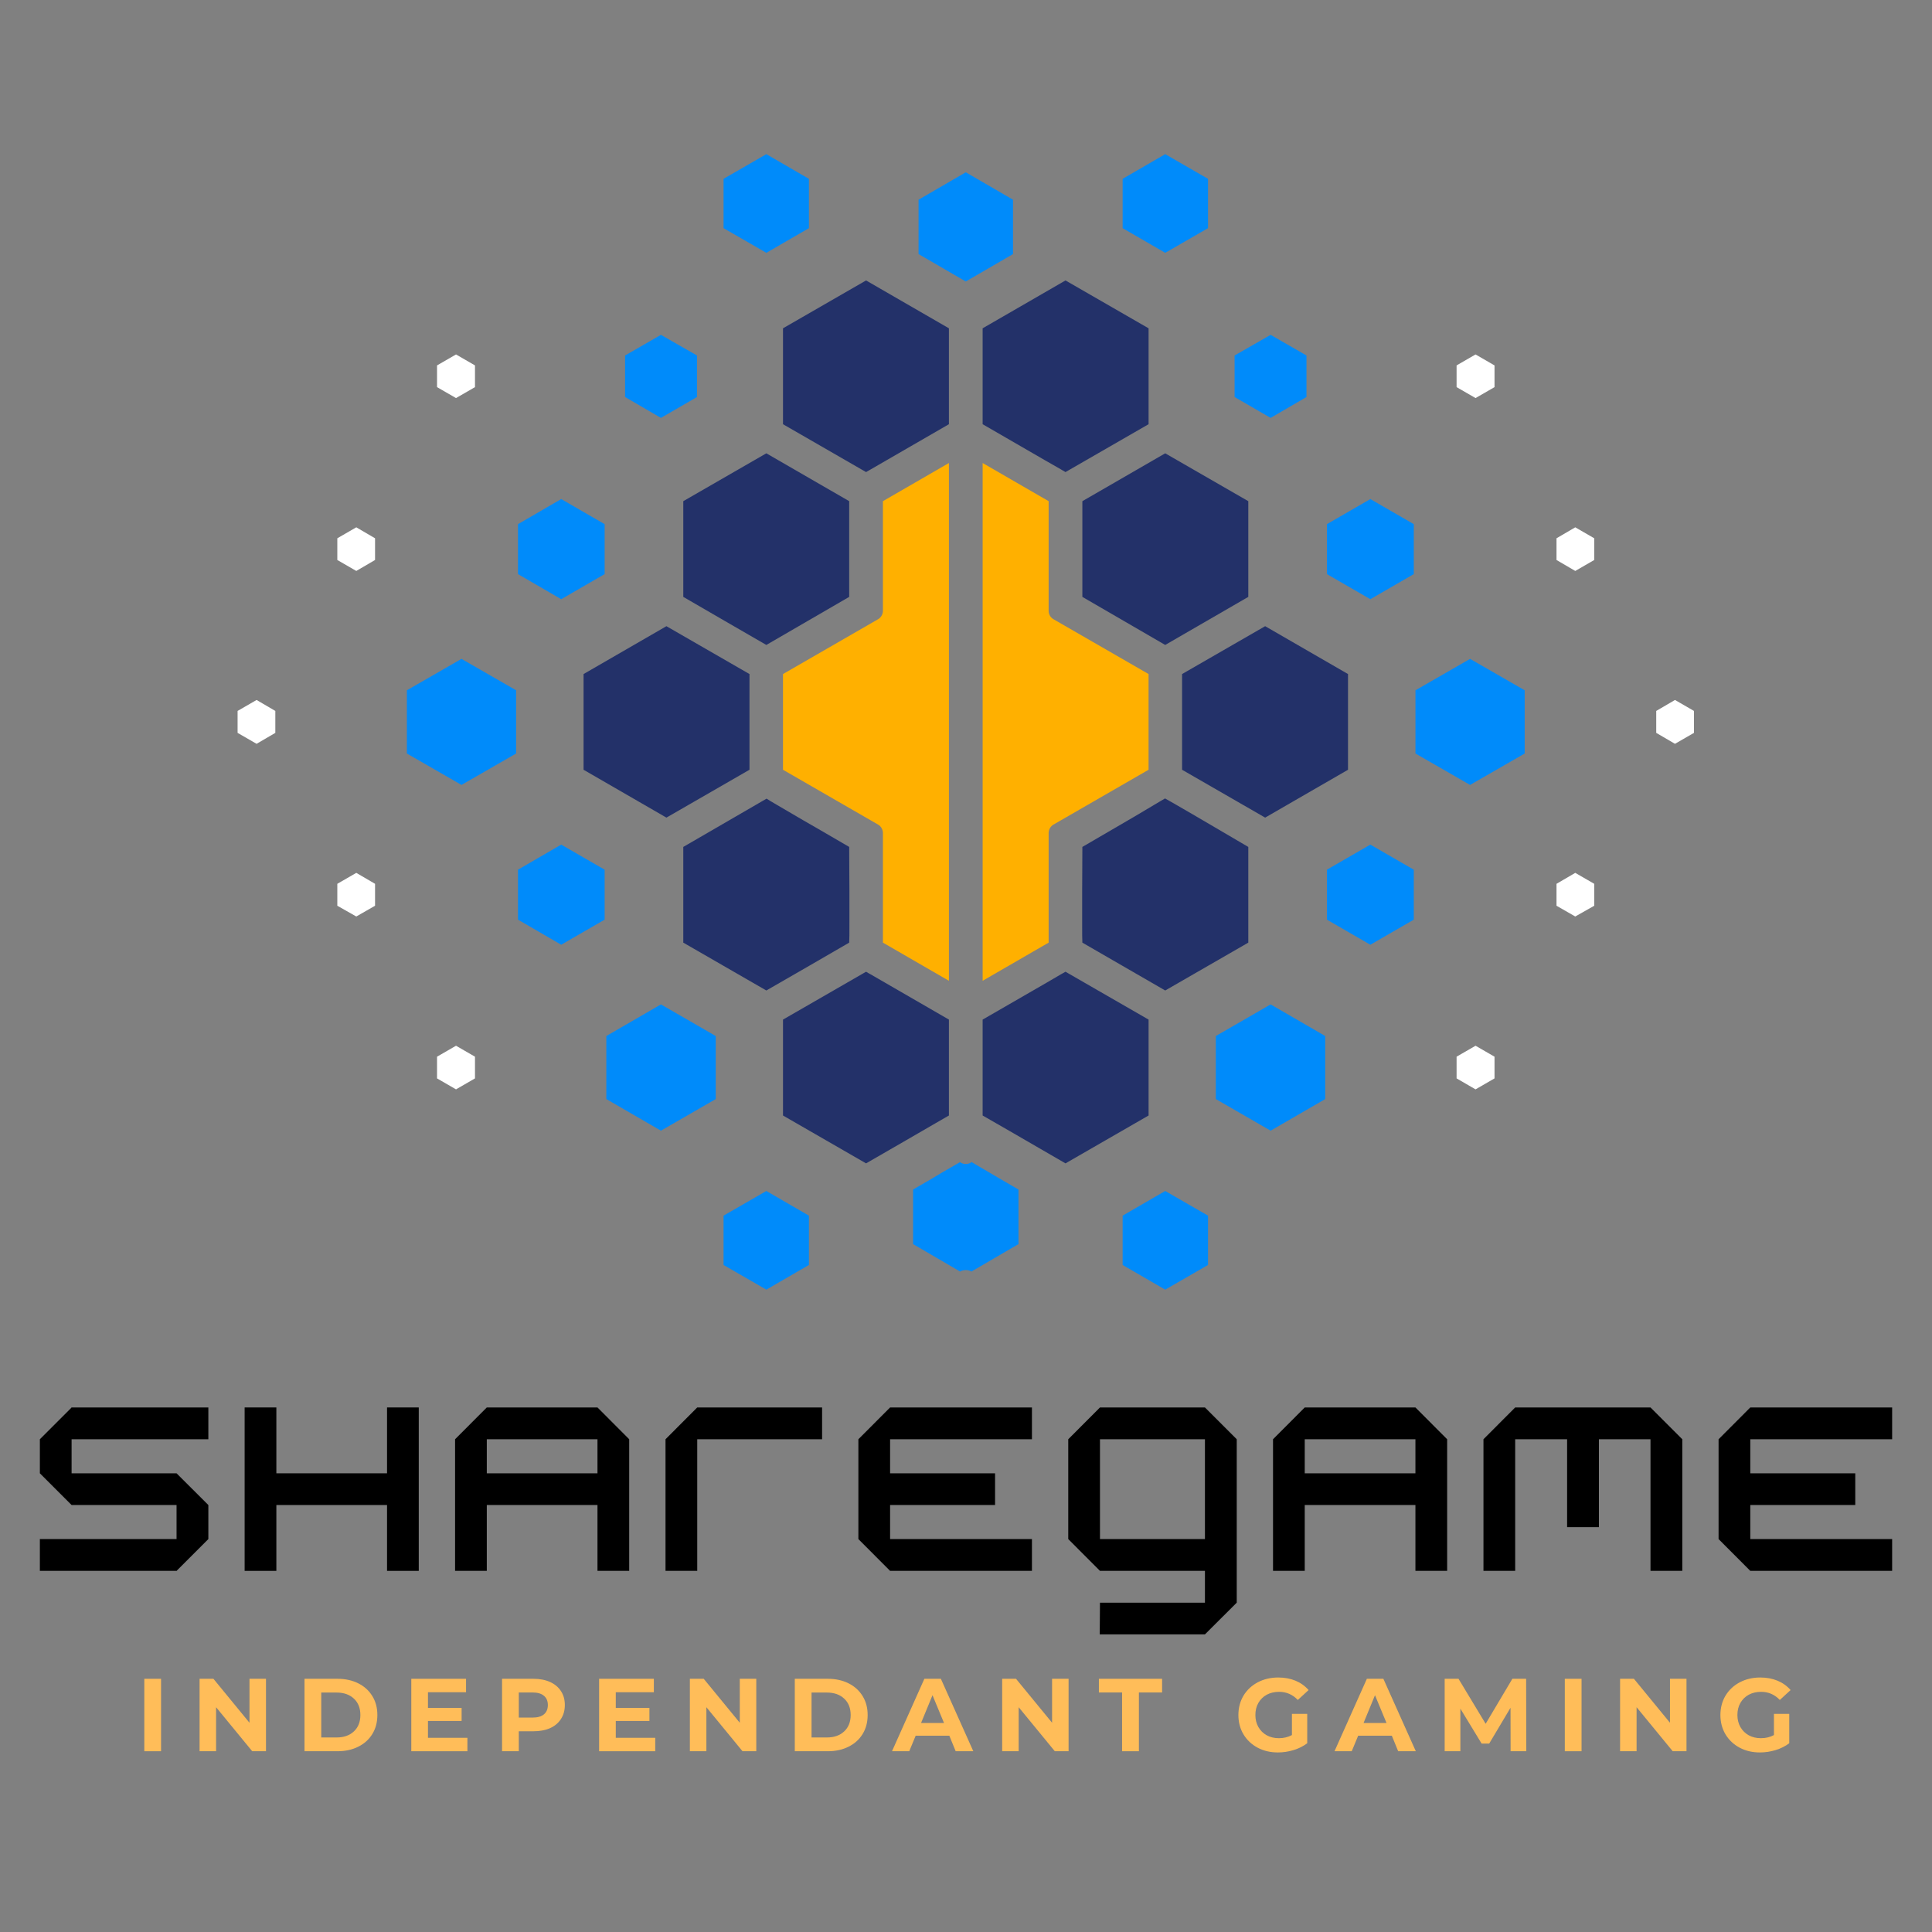 <svg xmlns="http://www.w3.org/2000/svg" xmlns:xlink="http://www.w3.org/1999/xlink" width="500" zoomAndPan="magnify" viewBox="0 0 375 375" height="500" preserveAspectRatio="xMidYMid meet" version="1.0"><rect x="0" y="0" width="375" height="375" fill="#808080" stroke="none"/><defs><g/><clipPath id="07b4e3a96a"><path d="M 46.117 68 L 328.867 68 L 328.867 212 L 46.117 212 Z M 46.117 68 " clip-rule="nonzero"/></clipPath><clipPath id="1e524fbf15"><path d="M 78 29.57 L 296 29.57 L 296 250.82 L 78 250.82 Z M 78 29.57 " clip-rule="nonzero"/></clipPath></defs><path fill="#ffb000" d="M 171.375 182.965 L 171.375 161.688 C 171.375 161.031 171.008 160.375 170.434 160.051 L 151.98 149.41 L 151.98 130.832 L 170.434 120.191 C 171.008 119.863 171.375 119.211 171.375 118.555 L 171.375 97.277 L 184.184 89.871 L 184.184 190.371 Z M 190.73 89.871 L 190.73 190.371 L 203.539 182.965 L 203.539 161.688 C 203.539 161.031 203.906 160.375 204.48 160.051 L 222.938 149.41 L 222.938 130.832 L 204.48 120.191 C 203.906 119.863 203.539 119.25 203.539 118.555 L 203.539 97.277 Z M 190.73 89.871 " fill-opacity="1" fill-rule="nonzero"/><g clip-path="url(#07b4e3a96a)"><path fill="#ffffff" d="M 88.512 77.266 L 84.828 75.141 L 84.828 70.926 L 88.512 68.797 L 92.195 70.926 L 92.195 75.141 Z M 46.117 137.992 L 46.117 142.25 L 49.801 144.375 L 53.441 142.25 L 53.441 137.992 L 49.801 135.863 Z M 290.086 75.141 L 290.086 70.926 L 286.402 68.797 L 282.723 70.926 L 282.723 75.141 L 286.402 77.266 Z M 282.723 205.102 L 282.723 209.316 L 286.402 211.445 L 290.086 209.316 L 290.086 205.102 L 286.402 202.977 Z M 65.473 171.547 L 65.473 175.805 L 69.156 177.891 L 72.797 175.805 L 72.797 171.547 L 69.156 169.422 Z M 325.113 135.863 L 321.473 137.992 L 321.473 142.25 L 325.113 144.375 L 328.797 142.25 L 328.797 137.992 Z M 302.117 104.48 L 302.117 108.695 L 305.758 110.82 L 309.441 108.695 L 309.441 104.48 L 305.758 102.352 Z M 302.117 171.547 L 302.117 175.805 L 305.758 177.891 L 309.441 175.805 L 309.441 171.547 L 305.758 169.422 Z M 84.828 205.102 L 84.828 209.316 L 88.512 211.445 L 92.195 209.316 L 92.195 205.102 L 88.512 202.977 Z M 65.473 104.48 L 65.473 108.695 L 69.156 110.82 L 72.797 108.695 L 72.797 104.48 L 69.156 102.352 Z M 65.473 104.48 " fill-opacity="1" fill-rule="nonzero"/></g><path fill="#233169" d="M 148.746 125.184 C 147.848 124.652 145.719 123.426 140.605 120.48 C 138.477 119.25 135.898 117.738 132.625 115.855 L 132.625 97.277 L 148.746 87.988 L 164.828 97.277 L 164.828 115.855 Z M 113.27 130.832 L 113.27 149.41 L 129.352 158.699 L 145.473 149.41 L 145.473 130.832 L 129.352 121.543 Z M 151.98 82.34 L 168.102 91.629 C 168.391 91.465 168.469 91.426 168.676 91.301 C 169.289 90.934 171.09 89.91 184.184 82.34 L 184.184 63.723 L 168.102 54.434 L 151.98 63.723 Z M 242.293 115.855 L 242.293 97.277 L 226.168 87.988 L 210.086 97.277 L 210.086 115.855 L 226.168 125.184 C 227.395 124.488 230.832 122.484 242.293 115.855 Z M 190.73 82.34 C 203.457 89.707 205.094 90.648 205.914 91.098 C 206.199 91.262 206.363 91.383 206.812 91.629 L 222.938 82.34 L 222.938 63.723 L 206.812 54.434 L 190.73 63.723 Z M 226.168 192.254 L 242.293 182.965 L 242.293 164.387 C 237.832 161.77 234.516 159.844 232.102 158.414 C 228.172 156.121 226.66 155.262 226.129 154.977 C 225.922 155.098 225.555 155.301 225.023 155.629 C 223.141 156.777 219.047 159.191 210.086 164.387 C 210.086 167.824 210.047 170.688 210.047 173.062 L 210.047 179.16 C 210.047 181.207 210.047 182.352 210.086 182.965 Z M 261.648 149.41 L 261.648 130.832 L 245.566 121.543 L 229.441 130.832 L 229.441 149.41 L 245.566 158.699 Z M 164.828 182.965 C 164.871 182.309 164.871 181.164 164.871 179.078 L 164.871 172.855 C 164.871 170.523 164.828 167.742 164.828 164.387 C 161.105 162.219 158.16 160.5 155.867 159.191 C 151.324 156.531 149.402 155.426 148.789 155.016 L 132.625 164.387 L 132.625 182.965 L 148.746 192.254 C 151.98 190.414 162.578 184.273 164.828 182.965 Z M 222.938 197.902 L 206.812 188.613 C 206.242 188.938 206.078 189.02 205.871 189.145 C 205.301 189.512 204.195 190.125 190.73 197.902 L 190.73 216.52 C 191.387 216.887 192.816 217.707 195.93 219.508 C 198.344 220.898 201.82 222.902 206.812 225.809 L 222.938 216.52 Z M 184.184 197.902 C 171.375 190.492 169.82 189.594 168.961 189.102 C 168.715 188.98 168.512 188.855 168.102 188.613 L 151.98 197.902 L 151.98 216.52 L 168.102 225.809 C 171.211 224.008 173.75 222.535 175.836 221.348 C 181.113 218.277 183.285 217.051 184.184 216.52 Z M 184.184 197.902 " fill-opacity="1" fill-rule="nonzero"/><g clip-path="url(#1e524fbf15)"><path fill="#008bfa" d="M 108.93 116.305 L 100.543 111.434 L 100.543 101.738 L 108.93 96.867 L 117.359 101.738 L 117.359 111.434 Z M 157.012 44.285 L 157.012 34.711 L 148.746 29.922 L 140.441 34.711 L 140.441 44.285 L 148.746 49.074 Z M 135.285 77.062 L 135.285 69 L 128.285 64.992 L 121.328 69 L 121.328 77.062 L 128.285 81.113 Z M 196.625 49.316 L 196.625 38.762 L 187.457 33.441 L 178.293 38.762 L 178.293 49.316 L 187.457 54.637 Z M 253.586 77.062 L 253.586 69 L 246.629 64.992 L 239.633 69 L 239.633 77.062 L 246.629 81.113 Z M 234.477 44.285 L 234.477 34.711 L 226.168 29.922 L 217.902 34.711 L 217.902 44.285 L 226.168 49.074 Z M 257.555 168.805 L 257.555 178.504 L 265.984 183.375 L 274.414 178.504 L 274.414 168.805 L 265.984 163.938 Z M 235.988 201.094 L 235.988 213.328 L 246.629 219.465 L 257.227 213.328 L 257.227 201.094 L 246.629 194.953 Z M 274.742 133.984 L 274.742 146.258 L 285.34 152.355 L 295.938 146.258 L 295.938 133.984 L 285.34 127.887 Z M 217.902 235.957 L 217.902 245.531 L 226.168 250.32 L 234.477 245.531 L 234.477 235.957 L 226.168 231.168 Z M 257.555 101.738 L 257.555 111.434 L 265.984 116.305 L 274.414 111.434 L 274.414 101.738 L 265.984 96.867 Z M 78.977 133.984 L 78.977 146.258 L 89.574 152.355 L 100.176 146.258 L 100.176 133.984 L 89.574 127.887 Z M 100.543 168.805 L 100.543 178.504 L 108.93 183.375 L 117.359 178.504 L 117.359 168.805 L 108.93 163.938 Z M 117.688 201.094 L 117.688 213.328 L 128.285 219.465 L 138.926 213.328 L 138.926 201.094 L 128.285 194.953 Z M 188.602 225.562 C 188.523 225.605 188.48 225.645 188.398 225.688 C 187.824 226.012 187.09 226.012 186.516 225.688 C 186.477 225.645 186.395 225.605 186.352 225.562 C 185.863 225.848 184.879 226.422 182.957 227.527 C 181.523 228.387 179.684 229.492 177.227 230.883 L 177.227 241.48 L 186.352 246.801 C 186.641 246.637 187.047 246.516 187.457 246.516 C 187.867 246.516 188.277 246.637 188.562 246.801 L 197.688 241.48 L 197.688 230.883 C 195.273 229.492 193.391 228.387 192 227.566 C 189.953 226.383 189.012 225.809 188.602 225.562 Z M 140.441 235.957 L 140.441 245.531 L 148.746 250.32 L 157.012 245.531 L 157.012 235.957 L 148.746 231.168 Z M 140.441 235.957 " fill-opacity="1" fill-rule="nonzero"/></g><g fill="#000000" fill-opacity="1"><g transform="translate(4.207, 304.905)"><g><path d="M 3.531 0 L 3.531 -6.172 L 30.062 -6.172 L 30.062 -12.781 L 9.688 -12.781 L 3.531 -18.938 L 3.531 -25.547 L 9.641 -31.656 L 9.641 -31.719 L 36.234 -31.719 L 36.234 -25.547 L 9.688 -25.547 L 9.688 -18.938 L 30.062 -18.938 L 36.234 -12.781 L 36.234 -6.172 L 30.125 -0.062 L 30.125 0 Z M 3.531 0 "/></g></g></g><g fill="#000000" fill-opacity="1"><g transform="translate(43.953, 304.905)"><g><path d="M 3.531 0 L 3.531 -31.719 L 9.688 -31.719 L 9.688 -18.938 L 31.172 -18.938 L 31.172 -31.719 L 37.328 -31.719 L 37.328 0 L 31.172 0 L 31.172 -12.781 L 9.688 -12.781 L 9.688 0 Z M 3.531 0 "/></g></g></g><g fill="#000000" fill-opacity="1"><g transform="translate(84.799, 304.905)"><g><path d="M 3.531 0 L 3.531 -25.547 L 9.688 -31.719 L 31.172 -31.719 L 37.328 -25.547 L 37.328 0 L 31.172 0 L 31.172 -12.781 L 9.688 -12.781 L 9.688 0 Z M 9.688 -18.938 L 31.172 -18.938 L 31.172 -25.547 L 9.688 -25.547 Z M 9.688 -18.938 "/></g></g></g><g fill="#000000" fill-opacity="1"><g transform="translate(125.646, 304.905)"><g><path d="M 3.531 0 L 3.531 -25.547 L 9.688 -31.719 L 33.922 -31.719 L 33.922 -25.547 L 9.688 -25.547 L 9.688 0 Z M 3.531 0 "/></g></g></g><g fill="#000000" fill-opacity="1"><g transform="translate(163.08, 304.905)"><g><path d="M 9.688 0 L 3.531 -6.172 L 3.531 -25.547 L 9.688 -31.719 L 37.219 -31.719 L 37.219 -25.547 L 9.688 -25.547 L 9.688 -18.938 L 30.062 -18.938 L 30.062 -12.781 L 9.688 -12.781 L 9.688 -6.172 L 37.219 -6.172 L 37.219 0 Z M 9.688 0 "/></g></g></g><g fill="#000000" fill-opacity="1"><g transform="translate(203.816, 304.905)"><g><path d="M 9.641 12.328 L 9.688 6.172 L 30.062 6.172 L 30.062 0 L 9.688 0 L 3.531 -6.172 L 3.531 -25.547 L 9.688 -31.719 L 30.062 -31.719 L 36.234 -25.547 L 36.234 6.172 L 30.062 12.328 Z M 9.688 -6.172 L 30.062 -6.172 L 30.062 -25.547 L 9.688 -25.547 Z M 9.688 -6.172 "/></g></g></g><g fill="#000000" fill-opacity="1"><g transform="translate(243.562, 304.905)"><g><path d="M 3.531 0 L 3.531 -25.547 L 9.688 -31.719 L 31.172 -31.719 L 37.328 -25.547 L 37.328 0 L 31.172 0 L 31.172 -12.781 L 9.688 -12.781 L 9.688 0 Z M 9.688 -18.938 L 31.172 -18.938 L 31.172 -25.547 L 9.688 -25.547 Z M 9.688 -18.938 "/></g></g></g><g fill="#000000" fill-opacity="1"><g transform="translate(284.408, 304.905)"><g><path d="M 3.531 0 L 3.531 -25.547 L 9.688 -31.719 L 35.953 -31.719 L 42.125 -25.547 L 42.125 0 L 35.953 0 L 35.953 -25.547 L 25.938 -25.547 L 25.938 -8.484 L 19.766 -8.484 L 19.766 -25.547 L 9.688 -25.547 L 9.688 0 Z M 3.531 0 "/></g></g></g><g fill="#000000" fill-opacity="1"><g transform="translate(330.044, 304.905)"><g><path d="M 9.688 0 L 3.531 -6.172 L 3.531 -25.547 L 9.688 -31.719 L 37.219 -31.719 L 37.219 -25.547 L 9.688 -25.547 L 9.688 -18.938 L 30.062 -18.938 L 30.062 -12.781 L 9.688 -12.781 L 9.688 -6.172 L 37.219 -6.172 L 37.219 0 Z M 9.688 0 "/></g></g></g><g fill="#ffbd59" fill-opacity="1"><g transform="translate(26.338, 339.914)"><g><path d="M 1.672 -14.062 L 4.922 -14.062 L 4.922 0 L 1.672 0 Z M 1.672 -14.062 "/></g></g></g><g fill="#ffbd59" fill-opacity="1"><g transform="translate(37.066, 339.914)"><g><path d="M 14.562 -14.062 L 14.562 0 L 11.891 0 L 4.875 -8.547 L 4.875 0 L 1.672 0 L 1.672 -14.062 L 4.359 -14.062 L 11.359 -5.531 L 11.359 -14.062 Z M 14.562 -14.062 "/></g></g></g><g fill="#ffbd59" fill-opacity="1"><g transform="translate(57.433, 339.914)"><g><path d="M 1.672 -14.062 L 8.062 -14.062 C 9.582 -14.062 10.926 -13.77 12.094 -13.188 C 13.27 -12.602 14.18 -11.781 14.828 -10.719 C 15.484 -9.664 15.812 -8.438 15.812 -7.031 C 15.812 -5.625 15.484 -4.391 14.828 -3.328 C 14.18 -2.273 13.27 -1.457 12.094 -0.875 C 10.926 -0.289 9.582 0 8.062 0 L 1.672 0 Z M 7.891 -2.672 C 9.297 -2.672 10.414 -3.062 11.25 -3.844 C 12.094 -4.625 12.516 -5.688 12.516 -7.031 C 12.516 -8.375 12.094 -9.438 11.25 -10.219 C 10.414 -11 9.297 -11.391 7.891 -11.391 L 4.922 -11.391 L 4.922 -2.672 Z M 7.891 -2.672 "/></g></g></g><g fill="#ffbd59" fill-opacity="1"><g transform="translate(78.161, 339.914)"><g><path d="M 12.562 -2.609 L 12.562 0 L 1.672 0 L 1.672 -14.062 L 12.297 -14.062 L 12.297 -11.453 L 4.906 -11.453 L 4.906 -8.406 L 11.438 -8.406 L 11.438 -5.875 L 4.906 -5.875 L 4.906 -2.609 Z M 12.562 -2.609 "/></g></g></g><g fill="#ffbd59" fill-opacity="1"><g transform="translate(95.776, 339.914)"><g><path d="M 7.75 -14.062 C 9 -14.062 10.082 -13.852 11 -13.438 C 11.914 -13.02 12.617 -12.43 13.109 -11.672 C 13.609 -10.91 13.859 -10.008 13.859 -8.969 C 13.859 -7.938 13.609 -7.035 13.109 -6.266 C 12.617 -5.492 11.914 -4.898 11 -4.484 C 10.082 -4.078 9 -3.875 7.75 -3.875 L 4.922 -3.875 L 4.922 0 L 1.672 0 L 1.672 -14.062 Z M 7.578 -6.531 C 8.555 -6.531 9.297 -6.738 9.797 -7.156 C 10.305 -7.582 10.562 -8.188 10.562 -8.969 C 10.562 -9.75 10.305 -10.348 9.797 -10.766 C 9.297 -11.191 8.555 -11.406 7.578 -11.406 L 4.922 -11.406 L 4.922 -6.531 Z M 7.578 -6.531 "/></g></g></g><g fill="#ffbd59" fill-opacity="1"><g transform="translate(114.616, 339.914)"><g><path d="M 12.562 -2.609 L 12.562 0 L 1.672 0 L 1.672 -14.062 L 12.297 -14.062 L 12.297 -11.453 L 4.906 -11.453 L 4.906 -8.406 L 11.438 -8.406 L 11.438 -5.875 L 4.906 -5.875 L 4.906 -2.609 Z M 12.562 -2.609 "/></g></g></g><g fill="#ffbd59" fill-opacity="1"><g transform="translate(132.232, 339.914)"><g><path d="M 14.562 -14.062 L 14.562 0 L 11.891 0 L 4.875 -8.547 L 4.875 0 L 1.672 0 L 1.672 -14.062 L 4.359 -14.062 L 11.359 -5.531 L 11.359 -14.062 Z M 14.562 -14.062 "/></g></g></g><g fill="#ffbd59" fill-opacity="1"><g transform="translate(152.598, 339.914)"><g><path d="M 1.672 -14.062 L 8.062 -14.062 C 9.582 -14.062 10.926 -13.77 12.094 -13.188 C 13.27 -12.602 14.18 -11.781 14.828 -10.719 C 15.484 -9.664 15.812 -8.438 15.812 -7.031 C 15.812 -5.625 15.484 -4.391 14.828 -3.328 C 14.18 -2.273 13.27 -1.457 12.094 -0.875 C 10.926 -0.289 9.582 0 8.062 0 L 1.672 0 Z M 7.891 -2.672 C 9.297 -2.672 10.414 -3.062 11.25 -3.844 C 12.094 -4.625 12.516 -5.688 12.516 -7.031 C 12.516 -8.375 12.094 -9.438 11.25 -10.219 C 10.414 -11 9.297 -11.391 7.891 -11.391 L 4.922 -11.391 L 4.922 -2.672 Z M 7.891 -2.672 "/></g></g></g><g fill="#ffbd59" fill-opacity="1"><g transform="translate(173.326, 339.914)"><g><path d="M 10.938 -3.016 L 4.406 -3.016 L 3.156 0 L -0.188 0 L 6.094 -14.062 L 9.297 -14.062 L 15.594 0 L 12.172 0 Z M 9.906 -5.484 L 7.672 -10.875 L 5.453 -5.484 Z M 9.906 -5.484 "/></g></g></g><g fill="#ffbd59" fill-opacity="1"><g transform="translate(192.849, 339.914)"><g><path d="M 14.562 -14.062 L 14.562 0 L 11.891 0 L 4.875 -8.547 L 4.875 0 L 1.672 0 L 1.672 -14.062 L 4.359 -14.062 L 11.359 -5.531 L 11.359 -14.062 Z M 14.562 -14.062 "/></g></g></g><g fill="#ffbd59" fill-opacity="1"><g transform="translate(213.216, 339.914)"><g><path d="M 4.578 -11.406 L 0.078 -11.406 L 0.078 -14.062 L 12.344 -14.062 L 12.344 -11.406 L 7.844 -11.406 L 7.844 0 L 4.578 0 Z M 4.578 -11.406 "/></g></g></g><g fill="#ffbd59" fill-opacity="1"><g transform="translate(229.767, 339.914)"><g/></g></g><g fill="#ffbd59" fill-opacity="1"><g transform="translate(239.591, 339.914)"><g><path d="M 11.172 -7.25 L 14.141 -7.25 L 14.141 -1.547 C 13.379 -0.973 12.492 -0.531 11.484 -0.219 C 10.484 0.082 9.473 0.234 8.453 0.234 C 6.992 0.234 5.68 -0.07 4.516 -0.688 C 3.348 -1.312 2.43 -2.176 1.766 -3.281 C 1.109 -4.383 0.781 -5.633 0.781 -7.031 C 0.781 -8.426 1.109 -9.676 1.766 -10.781 C 2.43 -11.883 3.352 -12.75 4.531 -13.375 C 5.719 -14 7.047 -14.312 8.516 -14.312 C 9.754 -14.312 10.875 -14.102 11.875 -13.688 C 12.875 -13.27 13.719 -12.664 14.406 -11.875 L 12.312 -9.953 C 11.312 -11.004 10.102 -11.531 8.688 -11.531 C 7.781 -11.531 6.977 -11.344 6.281 -10.969 C 5.594 -10.594 5.051 -10.062 4.656 -9.375 C 4.27 -8.695 4.078 -7.914 4.078 -7.031 C 4.078 -6.164 4.27 -5.391 4.656 -4.703 C 5.051 -4.016 5.594 -3.477 6.281 -3.094 C 6.969 -2.719 7.754 -2.531 8.641 -2.531 C 9.578 -2.531 10.422 -2.734 11.172 -3.141 Z M 11.172 -7.25 "/></g></g></g><g fill="#ffbd59" fill-opacity="1"><g transform="translate(259.214, 339.914)"><g><path d="M 10.938 -3.016 L 4.406 -3.016 L 3.156 0 L -0.188 0 L 6.094 -14.062 L 9.297 -14.062 L 15.594 0 L 12.172 0 Z M 9.906 -5.484 L 7.672 -10.875 L 5.453 -5.484 Z M 9.906 -5.484 "/></g></g></g><g fill="#ffbd59" fill-opacity="1"><g transform="translate(278.738, 339.914)"><g><path d="M 14.469 0 L 14.453 -8.438 L 10.312 -1.484 L 8.844 -1.484 L 4.719 -8.266 L 4.719 0 L 1.672 0 L 1.672 -14.062 L 4.359 -14.062 L 9.625 -5.328 L 14.812 -14.062 L 17.484 -14.062 L 17.516 0 Z M 14.469 0 "/></g></g></g><g fill="#ffbd59" fill-opacity="1"><g transform="translate(302.056, 339.914)"><g><path d="M 1.672 -14.062 L 4.922 -14.062 L 4.922 0 L 1.672 0 Z M 1.672 -14.062 "/></g></g></g><g fill="#ffbd59" fill-opacity="1"><g transform="translate(312.784, 339.914)"><g><path d="M 14.562 -14.062 L 14.562 0 L 11.891 0 L 4.875 -8.547 L 4.875 0 L 1.672 0 L 1.672 -14.062 L 4.359 -14.062 L 11.359 -5.531 L 11.359 -14.062 Z M 14.562 -14.062 "/></g></g></g><g fill="#ffbd59" fill-opacity="1"><g transform="translate(333.15, 339.914)"><g><path d="M 11.172 -7.25 L 14.141 -7.25 L 14.141 -1.547 C 13.379 -0.973 12.492 -0.531 11.484 -0.219 C 10.484 0.082 9.473 0.234 8.453 0.234 C 6.992 0.234 5.68 -0.07 4.516 -0.688 C 3.348 -1.312 2.43 -2.176 1.766 -3.281 C 1.109 -4.383 0.781 -5.633 0.781 -7.031 C 0.781 -8.426 1.109 -9.676 1.766 -10.781 C 2.43 -11.883 3.352 -12.75 4.531 -13.375 C 5.719 -14 7.047 -14.312 8.516 -14.312 C 9.754 -14.312 10.875 -14.102 11.875 -13.688 C 12.875 -13.27 13.719 -12.664 14.406 -11.875 L 12.312 -9.953 C 11.312 -11.004 10.102 -11.531 8.688 -11.531 C 7.781 -11.531 6.977 -11.344 6.281 -10.969 C 5.594 -10.594 5.051 -10.062 4.656 -9.375 C 4.27 -8.695 4.078 -7.914 4.078 -7.031 C 4.078 -6.164 4.27 -5.391 4.656 -4.703 C 5.051 -4.016 5.594 -3.477 6.281 -3.094 C 6.969 -2.719 7.754 -2.531 8.641 -2.531 C 9.578 -2.531 10.422 -2.734 11.172 -3.141 Z M 11.172 -7.25 "/></g></g></g></svg>